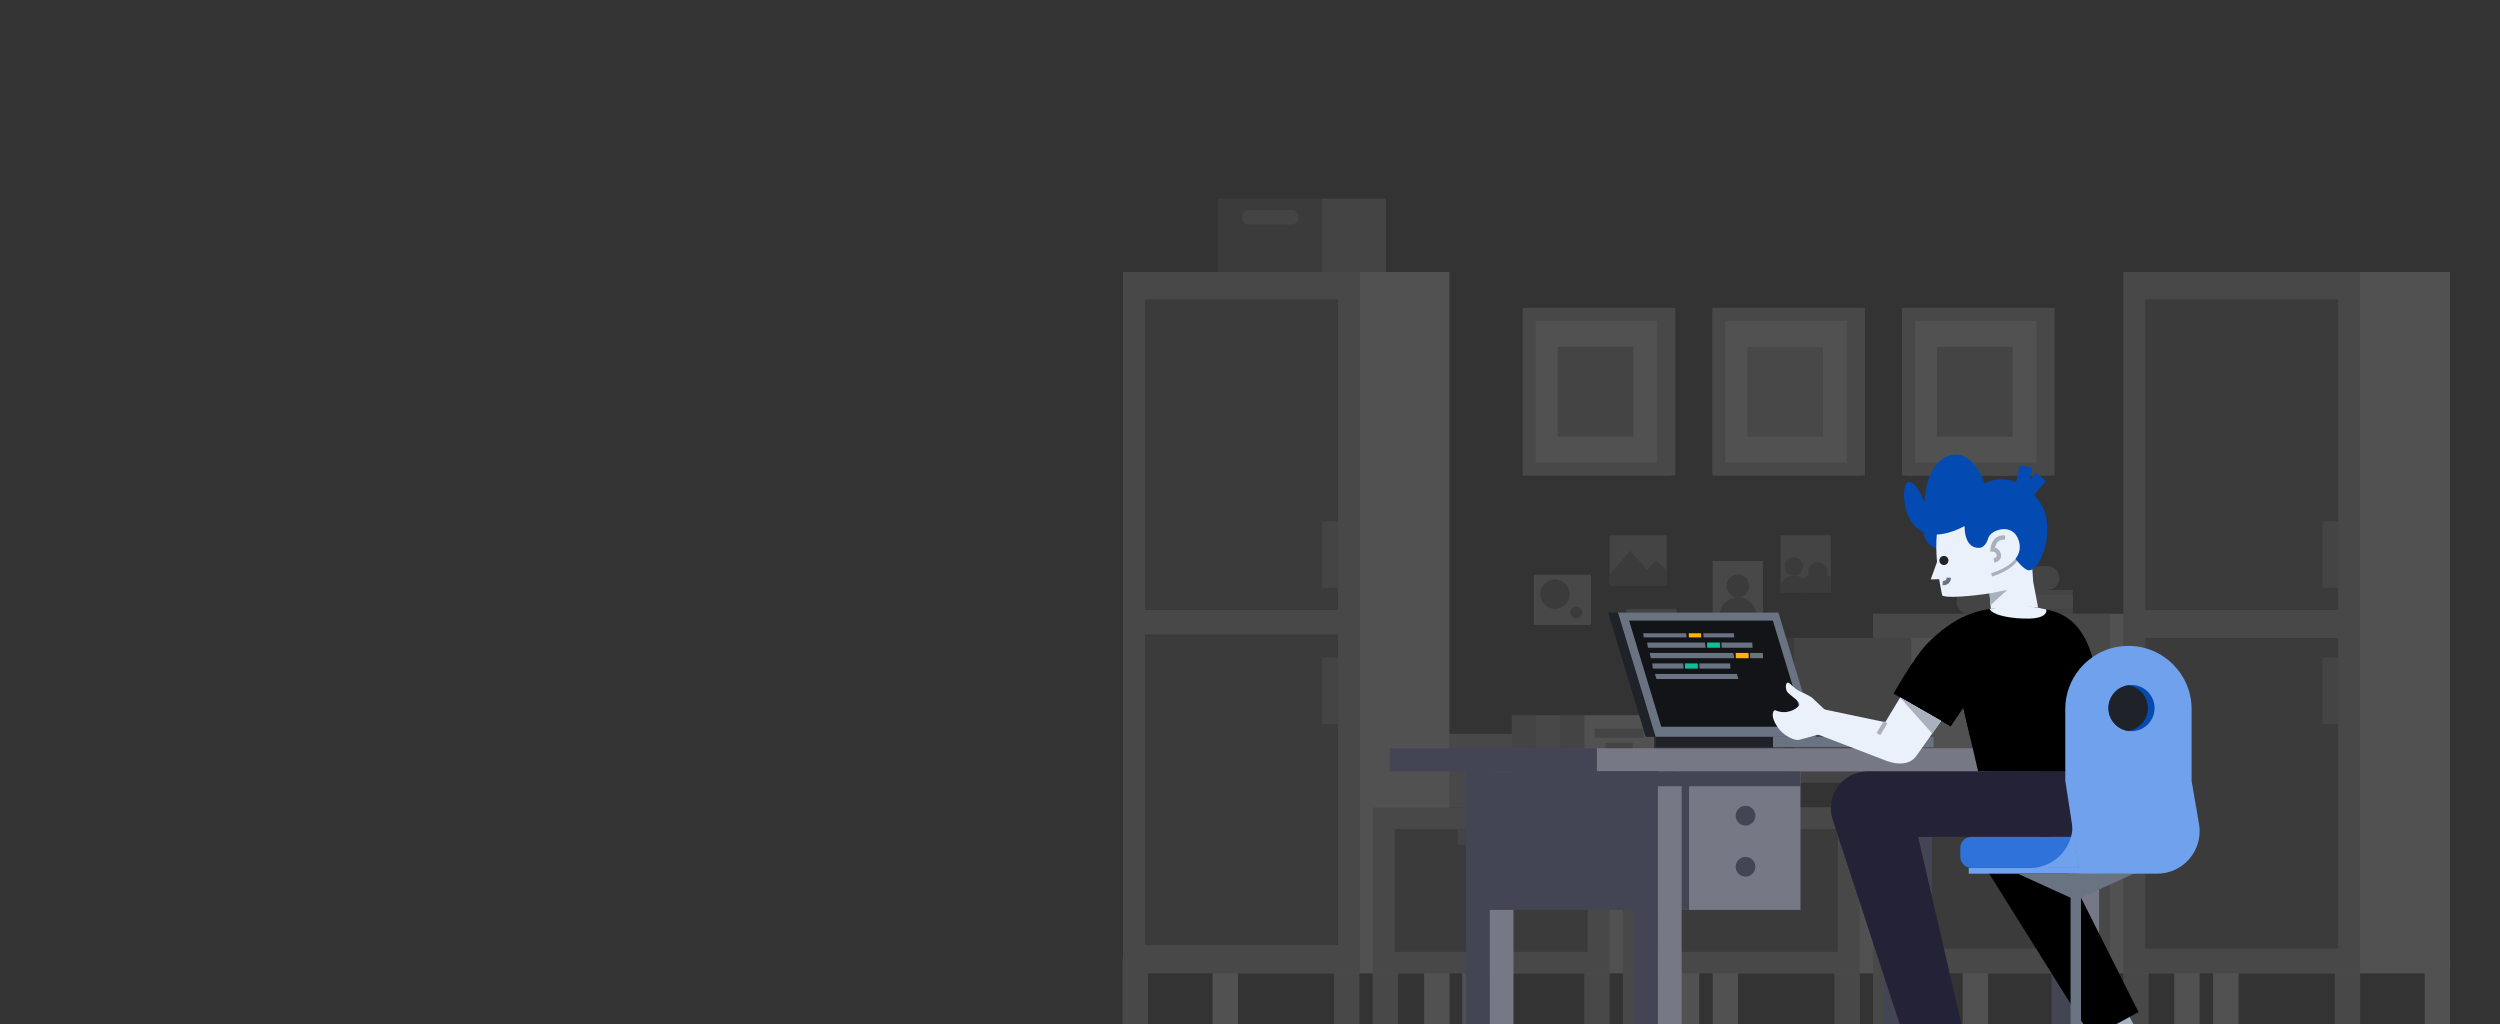 <svg width="1208" height="495" viewBox="0 0 1208 495" fill="none" xmlns="http://www.w3.org/2000/svg">
<rect x="0" y="0" width="1208" height="495" fill="#333333" stroke="none"/>
<g clip-path="url(#clip0)">
<g opacity="0.15">
<path fill-rule="evenodd" clip-rule="evenodd" d="M995.062 279.22V279.445C995.062 282.56 992.539 285.085 989.427 285.085H943.132V273.58H989.427C992.539 273.58 995.062 276.105 995.062 279.22" fill="#A5A5A5"/>
<path fill-rule="evenodd" clip-rule="evenodd" d="M963.629 279.267V279.398C963.629 281.201 962.168 282.662 960.366 282.662H943.2C943.163 282.662 943.132 282.632 943.132 282.595V276.07C943.132 276.032 943.163 276.002 943.2 276.002H960.366C962.168 276.002 963.629 277.464 963.629 279.267" fill="#C4C4C4"/>
<path fill-rule="evenodd" clip-rule="evenodd" d="M1001.59 285.085V296.59H951.015C947.902 296.59 945.379 294.065 945.379 290.95V290.725C945.379 287.61 947.902 285.085 951.015 285.085H1001.59Z" fill="#A5A5A5"/>
<path fill-rule="evenodd" clip-rule="evenodd" d="M1001.59 287.539V294.135H980.864C979.079 294.135 977.633 292.688 977.633 290.902V290.773C977.633 288.986 979.079 287.539 980.864 287.539H1001.59Z" fill="#C4C4C4"/>
<path fill-rule="evenodd" clip-rule="evenodd" d="M734.974 367.156C734.974 376.892 729.835 385.435 722.125 390.197H693.823C686.113 385.435 680.973 376.892 680.973 367.156C680.973 362.625 682.087 358.359 684.051 354.612H731.897C733.86 358.359 734.974 362.625 734.974 367.156" fill="#C4C4C4"/>
<path fill-rule="evenodd" clip-rule="evenodd" d="M742.152 390.192H753.821V345.583H742.152V390.192Z" fill="#C4C4C4"/>
<path fill-rule="evenodd" clip-rule="evenodd" d="M730.483 390.192H742.152V345.583H730.483V390.192Z" fill="#A5A5A5"/>
<path fill-rule="evenodd" clip-rule="evenodd" d="M753.822 390.192H765.491V345.583H753.822V390.192Z" fill="#A5A5A5"/>
<path fill-rule="evenodd" clip-rule="evenodd" d="M796.838 390.192H765.49V345.583H796.838C798.147 345.583 799.209 346.645 799.209 347.956V387.819C799.209 389.13 798.147 390.192 796.838 390.192" fill="white"/>
<path fill-rule="evenodd" clip-rule="evenodd" d="M770.487 356.498H794.212V352.082H770.487V356.498Z" fill="#A5A5A5"/>
<path fill-rule="evenodd" clip-rule="evenodd" d="M775.774 363.313H788.926V358.897H775.774V363.313Z" fill="#A5A5A5"/>
<path fill-rule="evenodd" clip-rule="evenodd" d="M741.199 301.96H768.778V277.692H741.199V301.96Z" fill="#C4C4C4"/>
<path fill-rule="evenodd" clip-rule="evenodd" d="M777.777 282.911H805.356V258.643H777.777V282.911Z" fill="#A5A5A5"/>
<path fill-rule="evenodd" clip-rule="evenodd" d="M785.845 321.851H810.095V294.252H785.845V321.851Z" fill="#A5A5A5"/>
<path fill-rule="evenodd" clip-rule="evenodd" d="M827.575 298.658H851.829V271.059H827.575V298.658Z" fill="#C4C4C4"/>
<path fill-rule="evenodd" clip-rule="evenodd" d="M860.395 286.247H884.645V258.643H860.395V286.247Z" fill="#A5A5A5"/>
<path fill-rule="evenodd" clip-rule="evenodd" d="M777.776 277.692L787.756 266.059L795.914 275.456L800.183 270.777L805.356 275.551V282.911H777.776V277.692Z" fill="#6C6C6C"/>
<path fill-rule="evenodd" clip-rule="evenodd" d="M845.251 283.065C845.251 286.106 842.788 288.571 839.75 288.571C836.711 288.571 834.248 286.106 834.248 283.065C834.248 280.025 836.711 277.56 839.75 277.56C842.788 277.56 845.251 280.025 845.251 283.065" fill="#6C6C6C"/>
<path fill-rule="evenodd" clip-rule="evenodd" d="M848.667 297.493C848.667 297.905 848.639 298.308 848.584 298.706H830.915C830.859 298.308 830.831 297.905 830.831 297.493C830.831 292.565 834.827 288.571 839.752 288.571C844.672 288.571 848.667 292.565 848.667 297.493" fill="#6C6C6C"/>
<path fill-rule="evenodd" clip-rule="evenodd" d="M871.232 273.695C871.232 276.135 869.256 278.113 866.817 278.113C864.379 278.113 862.403 276.135 862.403 273.695C862.403 271.255 864.379 269.277 866.817 269.277C869.256 269.277 871.232 271.255 871.232 273.695" fill="#6C6C6C"/>
<path fill-rule="evenodd" clip-rule="evenodd" d="M873.972 285.27C873.972 285.604 873.949 285.927 873.908 286.247H860.396V282.105C861.566 279.74 864.003 278.111 866.819 278.111C868.613 278.111 870.255 278.773 871.508 279.865C873.02 281.18 873.972 283.114 873.972 285.27" fill="#6C6C6C"/>
<path fill-rule="evenodd" clip-rule="evenodd" d="M883.107 276.347C883.107 278.955 880.995 281.068 878.39 281.068C875.784 281.068 873.672 278.955 873.672 276.347C873.672 273.74 875.784 271.626 878.39 271.626C880.995 271.626 883.107 273.74 883.107 276.347" fill="#6C6C6C"/>
<path fill-rule="evenodd" clip-rule="evenodd" d="M884.645 279.134V286.247H869.843C869.787 285.858 869.764 285.469 869.764 285.071C869.764 283.114 870.416 281.314 871.507 279.865C873.084 277.788 875.577 276.441 878.388 276.441H878.392C880.853 276.441 883.077 277.473 884.645 279.134" fill="#6C6C6C"/>
<path fill-rule="evenodd" clip-rule="evenodd" d="M758.446 287.132C758.446 291.064 755.261 294.252 751.332 294.252C747.403 294.252 744.217 291.064 744.217 287.132C744.217 283.2 747.403 280.013 751.332 280.013C755.261 280.013 758.446 283.2 758.446 287.132" fill="#6C6C6C"/>
<path fill-rule="evenodd" clip-rule="evenodd" d="M758.731 295.913C758.731 294.314 760.026 293.018 761.623 293.018C763.222 293.018 764.517 294.314 764.517 295.913C764.517 297.512 763.222 298.808 761.623 298.808C760.026 298.808 758.731 297.512 758.731 295.913" fill="#6C6C6C"/>
<path fill-rule="evenodd" clip-rule="evenodd" d="M806.151 306.853C806.151 311.375 802.488 315.04 797.97 315.04C793.452 315.04 789.789 311.375 789.789 306.853C789.789 302.331 793.452 298.666 797.97 298.666C802.488 298.666 806.151 302.331 806.151 306.853" fill="#6C6C6C"/>
<path fill-rule="evenodd" clip-rule="evenodd" d="M798.116 332.787H825.695V308.519H798.116V332.787Z" fill="#C4C4C4"/>
<path fill-rule="evenodd" clip-rule="evenodd" d="M798.115 327.567L808.095 315.934L816.253 325.332L820.522 320.653L825.695 325.427V332.787H798.115V327.567Z" fill="#6C6C6C"/>
<path fill-rule="evenodd" clip-rule="evenodd" d="M741.404 226.649H806.335V151.935H741.404V226.649Z" fill="#C4C4C4"/>
<path fill-rule="evenodd" clip-rule="evenodd" d="M741.404 226.649H806.335V151.935H741.404V226.649Z" stroke="#C4C4C4" stroke-width="6.3"/>
<path fill-rule="evenodd" clip-rule="evenodd" d="M738.944 226.649H803.875V151.935H738.944V226.649Z" fill="white"/>
<path fill-rule="evenodd" clip-rule="evenodd" d="M738.944 226.649H803.875V151.935H738.944V226.649Z" stroke="#C4C4C4" stroke-width="6.3"/>
<path fill-rule="evenodd" clip-rule="evenodd" d="M752.643 210.996H789.25V167.587H752.643V210.996Z" fill="#A5A5A5"/>
<path fill-rule="evenodd" clip-rule="evenodd" d="M833.041 226.649H897.972V151.935H833.041V226.649Z" fill="#C4C4C4"/>
<path fill-rule="evenodd" clip-rule="evenodd" d="M833.041 226.649H897.972V151.935H833.041V226.649Z" stroke="#C4C4C4" stroke-width="6.3"/>
<path fill-rule="evenodd" clip-rule="evenodd" d="M830.581 226.649H895.512V151.935H830.581V226.649Z" fill="white"/>
<path fill-rule="evenodd" clip-rule="evenodd" d="M830.581 226.649H895.512V151.935H830.581V226.649Z" stroke="#C4C4C4" stroke-width="6.3"/>
<path fill-rule="evenodd" clip-rule="evenodd" d="M844.28 210.996H880.887V167.587H844.28V210.996Z" fill="#C4C4C4"/>
<path fill-rule="evenodd" clip-rule="evenodd" d="M924.678 226.649H989.609V151.935H924.678V226.649Z" fill="#C4C4C4"/>
<path fill-rule="evenodd" clip-rule="evenodd" d="M924.678 226.649H989.609V151.935H924.678V226.649Z" stroke="#C4C4C4" stroke-width="6.3"/>
<path fill-rule="evenodd" clip-rule="evenodd" d="M922.218 226.649H987.149V151.935H922.218V226.649Z" fill="white"/>
<path fill-rule="evenodd" clip-rule="evenodd" d="M922.218 226.649H987.149V151.935H922.218V226.649Z" stroke="#C4C4C4" stroke-width="6.3"/>
<path fill-rule="evenodd" clip-rule="evenodd" d="M935.917 210.996H972.524V167.587H935.917V210.996Z" fill="#A5A5A5"/>
<path fill-rule="evenodd" clip-rule="evenodd" d="M963.419 384.035H961.078C950.164 384.035 941.315 375.18 941.315 364.258H983.182C983.182 375.18 974.334 384.035 963.419 384.035" fill="#C4C4C4"/>
<path fill-rule="evenodd" clip-rule="evenodd" d="M963.419 367.406H961.078C950.164 367.406 941.315 358.551 941.315 347.629V347.628H983.182V347.629C983.182 358.551 974.334 367.406 963.419 367.406" fill="#C4C4C4"/>
<path fill-rule="evenodd" clip-rule="evenodd" d="M963.419 350.776H961.078C950.164 350.776 941.315 341.921 941.315 330.998H983.182C983.182 341.921 974.334 350.776 963.419 350.776" fill="#C4C4C4"/>
<path fill-rule="evenodd" clip-rule="evenodd" d="M588.465 131.431H638.874V96H588.465V131.431Z" fill="#6C6C6C"/>
<path fill-rule="evenodd" clip-rule="evenodd" d="M624.092 108.459H603.626C601.703 108.459 600.144 106.899 600.144 104.974C600.144 103.05 601.703 101.49 603.626 101.49H624.092C626.015 101.49 627.574 103.05 627.574 104.974C627.574 106.899 626.015 108.459 624.092 108.459" fill="#A5A5A5"/>
<path fill-rule="evenodd" clip-rule="evenodd" d="M638.874 131.431H669.661V96H638.874V131.431Z" fill="#A5A5A5"/>
<path fill-rule="evenodd" clip-rule="evenodd" d="M542.427 503.106H554.696V463.215H542.427V503.106Z" fill="#C4C4C4"/>
<path fill-rule="evenodd" clip-rule="evenodd" d="M644.629 503.106H656.899V463.215H644.629V503.106Z" fill="#C4C4C4"/>
<path fill-rule="evenodd" clip-rule="evenodd" d="M663.308 503.106H675.578V463.215H663.308V503.106Z" fill="#C4C4C4"/>
<path fill-rule="evenodd" clip-rule="evenodd" d="M765.51 503.106H777.78V463.215H765.51V503.106Z" fill="#C4C4C4"/>
<path fill-rule="evenodd" clip-rule="evenodd" d="M784.189 503.106H796.459V463.215H784.189V503.106Z" fill="#C4C4C4"/>
<path fill-rule="evenodd" clip-rule="evenodd" d="M886.392 503.106H898.662V463.215H886.392V503.106Z" fill="#C4C4C4"/>
<path fill-rule="evenodd" clip-rule="evenodd" d="M905.071 503.106H917.341V463.215H905.071V503.106Z" fill="#C4C4C4"/>
<path fill-rule="evenodd" clip-rule="evenodd" d="M1007.27 503.106H1019.54V463.215H1007.27V503.106Z" fill="#C4C4C4"/>
<path fill-rule="evenodd" clip-rule="evenodd" d="M1025.95 503.106H1038.22V463.215H1025.95V503.106Z" fill="#C4C4C4"/>
<path fill-rule="evenodd" clip-rule="evenodd" d="M1128.15 503.106H1140.42V463.215H1128.15V503.106Z" fill="#C4C4C4"/>
<path fill-rule="evenodd" clip-rule="evenodd" d="M1069.4 503.106H1081.67V463.215H1069.4V503.106Z" fill="white"/>
<path fill-rule="evenodd" clip-rule="evenodd" d="M1171.6 503.106H1183.87V463.215H1171.6V503.106Z" fill="white"/>
<path fill-rule="evenodd" clip-rule="evenodd" d="M948.388 503.106H960.658V463.215H948.388V503.106Z" fill="white"/>
<path fill-rule="evenodd" clip-rule="evenodd" d="M1050.59 503.106H1062.86V463.215H1050.59V503.106Z" fill="white"/>
<path fill-rule="evenodd" clip-rule="evenodd" d="M827.578 503.106H839.848V463.215H827.578V503.106Z" fill="white"/>
<path fill-rule="evenodd" clip-rule="evenodd" d="M929.781 503.106H942.051V463.215H929.781V503.106Z" fill="white"/>
<path fill-rule="evenodd" clip-rule="evenodd" d="M706.566 503.106H718.836V463.215H706.566V503.106Z" fill="white"/>
<path fill-rule="evenodd" clip-rule="evenodd" d="M808.769 503.106H821.039V463.215H808.769V503.106Z" fill="white"/>
<path fill-rule="evenodd" clip-rule="evenodd" d="M585.946 503.106H598.216V463.215H585.946V503.106Z" fill="white"/>
<path fill-rule="evenodd" clip-rule="evenodd" d="M688.148 503.106H700.418V463.215H688.148V503.106Z" fill="white"/>
<path fill-rule="evenodd" clip-rule="evenodd" d="M585.875 470.292H700.348V131.431H585.875V470.292Z" fill="white"/>
<path fill-rule="evenodd" clip-rule="evenodd" d="M706.756 470.292H821.228V390.197H706.756V470.292Z" fill="white"/>
<path fill-rule="evenodd" clip-rule="evenodd" d="M827.638 470.292H942.11V390.197H827.638V470.292Z" fill="white"/>
<path fill-rule="evenodd" clip-rule="evenodd" d="M948.519 470.292H1062.99V296.59H948.519V470.292Z" fill="white"/>
<path fill-rule="evenodd" clip-rule="evenodd" d="M1069.4 470.292H1183.87V131.431H1069.4V470.292Z" fill="white"/>
<path fill-rule="evenodd" clip-rule="evenodd" d="M542.658 470.292H657.13V131.431H542.658V470.292Z" fill="#C4C4C4"/>
<path fill-rule="evenodd" clip-rule="evenodd" d="M663.308 470.292H777.78V390.197H663.308V470.292Z" fill="#C4C4C4"/>
<path fill-rule="evenodd" clip-rule="evenodd" d="M784.189 470.292H898.662V390.197H784.189V470.292Z" fill="#C4C4C4"/>
<path fill-rule="evenodd" clip-rule="evenodd" d="M905.07 470.292H1019.54V296.59H905.07V470.292Z" fill="#C4C4C4"/>
<path fill-rule="evenodd" clip-rule="evenodd" d="M1025.95 470.292H1140.42V131.431H1025.95V470.292Z" fill="#C4C4C4"/>
<path fill-rule="evenodd" clip-rule="evenodd" d="M915.633 458.354H1008.86V388.352H915.633V458.354Z" fill="#6C6C6C"/>
<path fill-rule="evenodd" clip-rule="evenodd" d="M794.809 459.923H888.041V400.566H794.809V459.923Z" fill="#6C6C6C"/>
<path fill-rule="evenodd" clip-rule="evenodd" d="M673.929 459.923H767.16V400.566H673.929V459.923Z" fill="#6C6C6C"/>
<path fill-rule="evenodd" clip-rule="evenodd" d="M1036.57 458.354H1129.8V308.254H1036.57V458.354Z" fill="#6C6C6C"/>
<path fill-rule="evenodd" clip-rule="evenodd" d="M1036.57 294.738H1129.8V144.638H1036.57V294.738Z" fill="#6C6C6C"/>
<path fill-rule="evenodd" clip-rule="evenodd" d="M553.278 456.646H646.51V306.545H553.278V456.646Z" fill="#6C6C6C"/>
<path fill-rule="evenodd" clip-rule="evenodd" d="M553.278 294.738H646.51V144.638H553.278V294.738Z" fill="#6C6C6C"/>
<path fill-rule="evenodd" clip-rule="evenodd" d="M915.633 378.255H1008.86V308.253H915.633V378.255Z" fill="white"/>
<path fill-rule="evenodd" clip-rule="evenodd" d="M981.83 378.255H1008.86V308.253H981.83V378.255Z" fill="#A5A5A5"/>
<path fill-rule="evenodd" clip-rule="evenodd" d="M861.732 378.255H923.494V308.253H861.732V378.255Z" fill="#A5A5A5"/>
<path fill-rule="evenodd" clip-rule="evenodd" d="M861.732 378.255H866.961V308.253H861.732V378.255Z" fill="#6C6C6C"/>
<path fill-rule="evenodd" clip-rule="evenodd" d="M638.874 349.855H646.51V317.698H638.874V349.855Z" fill="#A5A5A5"/>
<path fill-rule="evenodd" clip-rule="evenodd" d="M638.874 284.025H646.51V251.868H638.874V284.025Z" fill="#A5A5A5"/>
<path fill-rule="evenodd" clip-rule="evenodd" d="M1122.17 349.855H1129.8V317.698H1122.17V349.855Z" fill="#A5A5A5"/>
<path fill-rule="evenodd" clip-rule="evenodd" d="M1001.23 439.431H1008.86V407.274H1001.23V439.431Z" fill="#A5A5A5"/>
<path fill-rule="evenodd" clip-rule="evenodd" d="M825.359 408.208H857.492V400.566H825.359V408.208Z" fill="#A5A5A5"/>
<path fill-rule="evenodd" clip-rule="evenodd" d="M704.477 408.208H736.611V400.566H704.477V408.208Z" fill="#A5A5A5"/>
<path fill-rule="evenodd" clip-rule="evenodd" d="M1122.17 284.025H1129.8V251.868H1122.17V284.025Z" fill="#A5A5A5"/>
<path fill-rule="evenodd" clip-rule="evenodd" d="M857.285 364.399H861.731V322.11H857.285V364.399Z" fill="#A5A5A5"/>
</g>
<path fill-rule="evenodd" clip-rule="evenodd" d="M910.552 528.981H922.03V372.753H910.552V528.981Z" fill="#444554"/>
<path fill-rule="evenodd" clip-rule="evenodd" d="M922.03 528.981H933.507V372.753H922.03V528.981Z" fill="#444554"/>
<path fill-rule="evenodd" clip-rule="evenodd" d="M991.334 528.981H1002.81V372.753H991.334V528.981Z" fill="#444554"/>
<path fill-rule="evenodd" clip-rule="evenodd" d="M1002.81 528.981H1014.29V372.753H1002.81V528.981Z" fill="#767886"/>
<path fill-rule="evenodd" clip-rule="evenodd" d="M771.536 372.753H1047.85V361.576H771.536V372.753Z" fill="#767886"/>
<path fill-rule="evenodd" clip-rule="evenodd" d="M708.362 528.981H719.84V372.753H708.362V528.981Z" fill="#444554"/>
<path fill-rule="evenodd" clip-rule="evenodd" d="M719.84 528.981H731.317V372.753H719.84V528.981Z" fill="#767886"/>
<path fill-rule="evenodd" clip-rule="evenodd" d="M789.606 528.981H801.084V372.753H789.606V528.981Z" fill="#444554"/>
<path fill-rule="evenodd" clip-rule="evenodd" d="M710.592 439.677H801.084V372.753H710.592V439.677Z" fill="#444554"/>
<path fill-rule="evenodd" clip-rule="evenodd" d="M801.084 528.981H812.561V372.753H801.084V528.981Z" fill="#767886"/>
<path fill-rule="evenodd" clip-rule="evenodd" d="M809.496 439.677H869.996V372.753H809.496V439.677Z" fill="#767886"/>
<path fill-rule="evenodd" clip-rule="evenodd" d="M671.511 372.753H771.536V361.576H671.511V372.753Z" fill="#444554"/>
<path fill-rule="evenodd" clip-rule="evenodd" d="M714.765 379.917H869.996V372.754H714.765V379.917Z" fill="#444554"/>
<path fill-rule="evenodd" clip-rule="evenodd" d="M812.561 439.677H816.14V377.493H812.561V439.677Z" fill="#444554"/>
<path fill-rule="evenodd" clip-rule="evenodd" d="M848.212 418.817C848.212 421.452 846.078 423.587 843.445 423.587C840.813 423.587 838.679 421.452 838.679 418.817C838.679 416.183 840.813 414.047 843.445 414.047C846.078 414.047 848.212 416.183 848.212 418.817" fill="#444554"/>
<path fill-rule="evenodd" clip-rule="evenodd" d="M848.212 394.149C848.212 396.783 846.078 398.919 843.445 398.919C840.813 398.919 838.679 396.783 838.679 394.149C838.679 391.515 840.813 389.378 843.445 389.378C846.078 389.378 848.212 391.515 848.212 394.149" fill="#444554"/>
<path fill-rule="evenodd" clip-rule="evenodd" d="M859.335 296H781.706L799.921 356.061H877.551L859.335 296Z" fill="#6A7381"/>
<path fill-rule="evenodd" clip-rule="evenodd" d="M787.171 299.864L802.721 351.146H872.19L856.64 299.864H787.171Z" fill="#121417"/>
<path fill-rule="evenodd" clip-rule="evenodd" d="M794 306L794.269 308H815L814.731 306H794Z" fill="#6A7381"/>
<path fill-rule="evenodd" clip-rule="evenodd" d="M795.882 310.476L796.289 312.994H824.205L823.798 310.476H795.882Z" fill="#6A7381"/>
<path fill-rule="evenodd" clip-rule="evenodd" d="M797.141 315.511L797.666 318.029H838.052L837.528 315.511H797.141Z" fill="#6A7381"/>
<path fill-rule="evenodd" clip-rule="evenodd" d="M798.4 320.547L798.6 323.064H813.505L813.305 320.547H798.4Z" fill="#6A7381"/>
<path fill-rule="evenodd" clip-rule="evenodd" d="M821.058 320.547L821.258 323.064H836.164L835.964 320.547H821.058Z" fill="#6A7381"/>
<path fill-rule="evenodd" clip-rule="evenodd" d="M831.758 310.476L831.958 312.994H846.864L846.663 310.476H831.758Z" fill="#6A7381"/>
<path fill-rule="evenodd" clip-rule="evenodd" d="M823 306L823.199 308H838L837.801 306H823Z" fill="#6A7381"/>
<path fill-rule="evenodd" clip-rule="evenodd" d="M814.135 320.547L814.218 323.064H820.429L820.345 320.547H814.135Z" fill="#0AC295"/>
<path fill-rule="evenodd" clip-rule="evenodd" d="M824.835 310.476L824.918 312.994H831.129L831.045 310.476H824.835Z" fill="#0AC295"/>
<path fill-rule="evenodd" clip-rule="evenodd" d="M816 306L816.08 308H822L821.921 306H816Z" fill="#FFB400"/>
<path fill-rule="evenodd" clip-rule="evenodd" d="M838.681 315.511L838.765 318.029H844.975L844.892 315.511H838.681Z" fill="#FFB400"/>
<path fill-rule="evenodd" clip-rule="evenodd" d="M845.605 315.511L845.688 318.029H851.899L851.815 315.511H845.605Z" fill="#6A7381"/>
<path fill-rule="evenodd" clip-rule="evenodd" d="M799.658 325.637L800.399 328.09H840L839.259 325.637H799.658Z" fill="#6A7381"/>
<path fill-rule="evenodd" clip-rule="evenodd" d="M934.314 361H856.685V356.061H934.314V361Z" fill="#6A7381"/>
<path fill-rule="evenodd" clip-rule="evenodd" d="M856.685 361H799.949V356.061H856.685V361Z" fill="#1F2329"/>
<path fill-rule="evenodd" clip-rule="evenodd" d="M781.77 296H777L795.214 356.061H799.985L781.77 296Z" fill="#1F2329"/>
<path fill-rule="evenodd" clip-rule="evenodd" d="M933.196 244.654C933.196 244.654 921.264 262.785 939.478 266.051Z" fill="#034AB3"/>
<path fill-rule="evenodd" clip-rule="evenodd" d="M936.294 270.636L932.914 279.977L937.417 279.85L936.294 270.636Z" fill="#EAF1FB"/>
<path fill-rule="evenodd" clip-rule="evenodd" d="M980.154 263.724C981.183 259.77 982.423 280.962 982.423 280.962L985.783 298.702L962.958 306.188L961.349 286.751C961.349 286.751 942.603 289.581 938.522 287.82C938.522 287.82 934.202 269.631 936.102 256.376L950.57 241.269L975.684 241.302L980.154 263.724Z" fill="#EAF1FB"/>
<path d="M962.272 277.525C962.272 277.525 972.174 275.022 975.585 267.964" stroke="#A8B1BD" stroke-width="2.1"/>
<path fill-rule="evenodd" clip-rule="evenodd" d="M980.519 275.582C986.435 275.573 994.277 253.505 984.932 241.634C972.318 225.608 958.928 233.625 958.928 233.625C958.928 233.625 954.3 218.975 944.473 219.729C930.473 220.803 929.876 242.613 929.876 242.613C929.876 242.613 925.528 231.09 921.637 233.064C917.745 235.038 918.742 269.978 949.287 254.226C949.287 254.226 948.857 265.08 956.401 264.722C959.652 264.568 960.741 259.945 960.741 259.945C960.741 259.945 968.221 266.503 973.496 269.523C973.496 269.523 977.784 275.587 980.519 275.582" fill="#034AB3"/>
<path d="M978.991 225.364L976.652 236.511L979.904 237.818L986.163 230.44" stroke="#034AB3" stroke-width="6.3"/>
<path fill-rule="evenodd" clip-rule="evenodd" d="M961.349 286.751L969.976 284.991L961.819 292.43L961.349 286.751Z" fill="#A8B1BD"/>
<path d="M938.721 281.765C938.721 281.765 941.625 281.972 941.667 279.134" stroke="#6A7381" stroke-width="2.1"/>
<path fill-rule="evenodd" clip-rule="evenodd" d="M941.49 270.922C941.434 272.135 940.406 273.074 939.194 273.018C937.982 272.963 937.044 271.934 937.099 270.721C937.155 269.507 938.183 268.569 939.395 268.624C940.608 268.68 941.545 269.709 941.49 270.922" fill="#1F2329"/>
<path fill-rule="evenodd" clip-rule="evenodd" d="M1005.55 484.799L1019.07 504.337L1011.52 520.016L994.174 528.982H1020.95L1039.16 507.365L1016.18 473.057L1005.55 484.799Z" fill="#034AB3"/>
<path fill-rule="evenodd" clip-rule="evenodd" d="M1017.78 470.613L1031.22 495.5L1019.07 504.162L1005.55 484.733L1017.78 470.613Z" fill="#A8B1BD"/>
<path fill-rule="evenodd" clip-rule="evenodd" d="M924.98 498.046L926.722 513.737C926.722 513.737 901.616 518.227 889.582 528.981L951.405 528.852L940.107 494.764L924.98 498.046Z" fill="#034AB3"/>
<path fill-rule="evenodd" clip-rule="evenodd" d="M941.383 494.797L946.234 513.204L926.722 513.738L925.25 500.24L941.383 494.797Z" fill="#A8B1BD"/>
<path fill-rule="evenodd" clip-rule="evenodd" d="M989.968 402.736L1033.34 489.039L1010.71 501.331L955.716 413.416L989.968 402.736Z" fill="black"/>
<path fill-rule="evenodd" clip-rule="evenodd" d="M926.838 404.365L950.469 506.6H921.787L885.54 396.075C881.771 384.579 890.328 372.755 902.418 372.755H1007.75V404.365H926.838Z" fill="#242237"/>
<path fill-rule="evenodd" clip-rule="evenodd" d="M909.119 366.702L874.304 353.33L878.408 342.151L910.942 348.978L928.985 319.101L947.625 334.598L925.716 365.63C922.467 369.686 916.382 369.93 909.119 366.702" fill="#EAF1FB"/>
<path fill-rule="evenodd" clip-rule="evenodd" d="M951.311 422.164H1031.72V419.387H951.311V422.164Z" fill="#6FA1EC"/>
<path fill-rule="evenodd" clip-rule="evenodd" d="M1011.7 419.387H952.627C949.647 419.387 947.232 416.97 947.232 413.988V409.764C947.232 406.783 949.647 404.365 952.627 404.365H1011.7C1014.68 404.365 1017.09 406.783 1017.09 409.764V413.988C1017.09 416.97 1014.68 419.387 1011.7 419.387" fill="#2F73DA"/>
<path fill-rule="evenodd" clip-rule="evenodd" d="M1015.58 340.248L1012.31 372.835L955.808 372.674L948.678 341.999L942.577 351.017L914.947 335.164C914.947 335.164 924.939 317.492 930.976 311.282C944.404 297.469 956.362 293.729 969.335 293.751C982.298 293.774 978.891 291.993 990.919 295.027C999.319 297.147 1006.77 302.984 1011.03 317.508C1015.46 332.583 1015.58 340.248 1015.58 340.248" fill="black"/>
<path fill-rule="evenodd" clip-rule="evenodd" d="M1042.33 422.164H1004.88L997.945 377.276V342.639C997.945 325.772 1011.61 312.097 1028.46 312.097C1045.32 312.097 1058.98 325.772 1058.98 342.639V377.276L1062.67 398.78C1064.39 411.138 1054.8 422.164 1042.33 422.164" fill="#6FA1EC"/>
<path fill-rule="evenodd" clip-rule="evenodd" d="M1004.51 419.387H980.924C993.317 419.387 1002.88 408.489 1001.3 396.221L1004.51 419.387Z" fill="#6FA1EC"/>
<path fill-rule="evenodd" clip-rule="evenodd" d="M1041.09 342.146C1041.09 348.31 1036.1 353.307 1029.94 353.307C1029.63 353.307 1029.33 353.294 1029.03 353.27C1028.8 353.252 1028.56 353.224 1028.33 353.187C1022.94 352.414 1018.79 347.764 1018.79 342.146C1018.79 336.532 1022.94 331.882 1028.33 331.109C1028.56 331.072 1028.8 331.044 1029.03 331.025C1029.33 331.002 1029.63 330.988 1029.94 330.988C1036.1 330.988 1041.09 335.986 1041.09 342.146" fill="#034AB3"/>
<path fill-rule="evenodd" clip-rule="evenodd" d="M1037.87 342.146C1037.87 347.759 1033.73 352.405 1028.33 353.187C1022.94 352.414 1018.79 347.763 1018.79 342.146C1018.79 336.532 1022.94 331.881 1028.33 331.109C1033.73 331.891 1037.87 336.537 1037.87 342.146" fill="#1F2329"/>
<path fill-rule="evenodd" clip-rule="evenodd" d="M1000.49 519.889H1005.54V422.164H1000.49V519.889Z" fill="#6A7381"/>
<path fill-rule="evenodd" clip-rule="evenodd" d="M1031.04 422.164L1003.02 434.933L975.001 422.164H1031.04Z" fill="#6A7381"/>
<path fill-rule="evenodd" clip-rule="evenodd" d="M988.734 294.489C989.283 296.266 987.491 298.76 980.651 298.9C972.246 299.071 962.934 297.424 961.367 294.246C971.966 292.543 979.083 292.048 988.734 294.489" fill="#EAF1FB"/>
<path fill-rule="evenodd" clip-rule="evenodd" d="M883.219 344.34L875.574 337.096C875.574 337.096 873.728 335.9 871.504 334.877C869.28 333.854 868.28 333.673 865.121 330.535C862.919 328.349 862.469 331.929 863.36 333.905C864.25 335.882 870.619 338.926 869.257 340.906C867.894 342.886 863.002 345.498 857.811 343.187C857.114 342.876 854.705 345.604 859.439 352.048C861.772 355.224 867.025 358.159 869.42 357.459C869.42 357.459 876.215 355.696 878.954 354.845C881.664 354.003 879.805 348.39 883.219 344.34" fill="#EAF1FB"/>
<path fill-rule="evenodd" clip-rule="evenodd" d="M948.678 341.999L950.939 338.579L952.31 357.626L948.678 341.999Z" fill="black"/>
<path fill-rule="evenodd" clip-rule="evenodd" d="M975.531 267.041C972.964 274.644 960.216 277.502 960.216 277.502L960.33 273.727L960.74 259.945C961.847 256.051 972.658 252.083 975.504 261.331C976.167 263.476 976.092 265.371 975.531 267.041" fill="#EAF1FB"/>
<path d="M963.497 270.821C963.497 270.821 966.414 270.326 965.794 267.834C965.193 265.424 962.806 265.489 962.806 265.489C962.806 265.489 963.084 259.161 968.867 259.751" stroke="#A8B1BD" stroke-width="2.1"/>
<path fill-rule="evenodd" clip-rule="evenodd" d="M917.904 336.827L938.002 348.318L933.668 354.456L917.904 336.827Z" fill="#A8B1BD"/>
<path d="M911.081 348.987L907.65 354.703" stroke="#A8B1BD" stroke-width="2.1"/>
</g>
<defs>
<clipPath id="clip0">
<rect width="1208" height="495" fill="white"/>
</clipPath>
</defs>
</svg>
